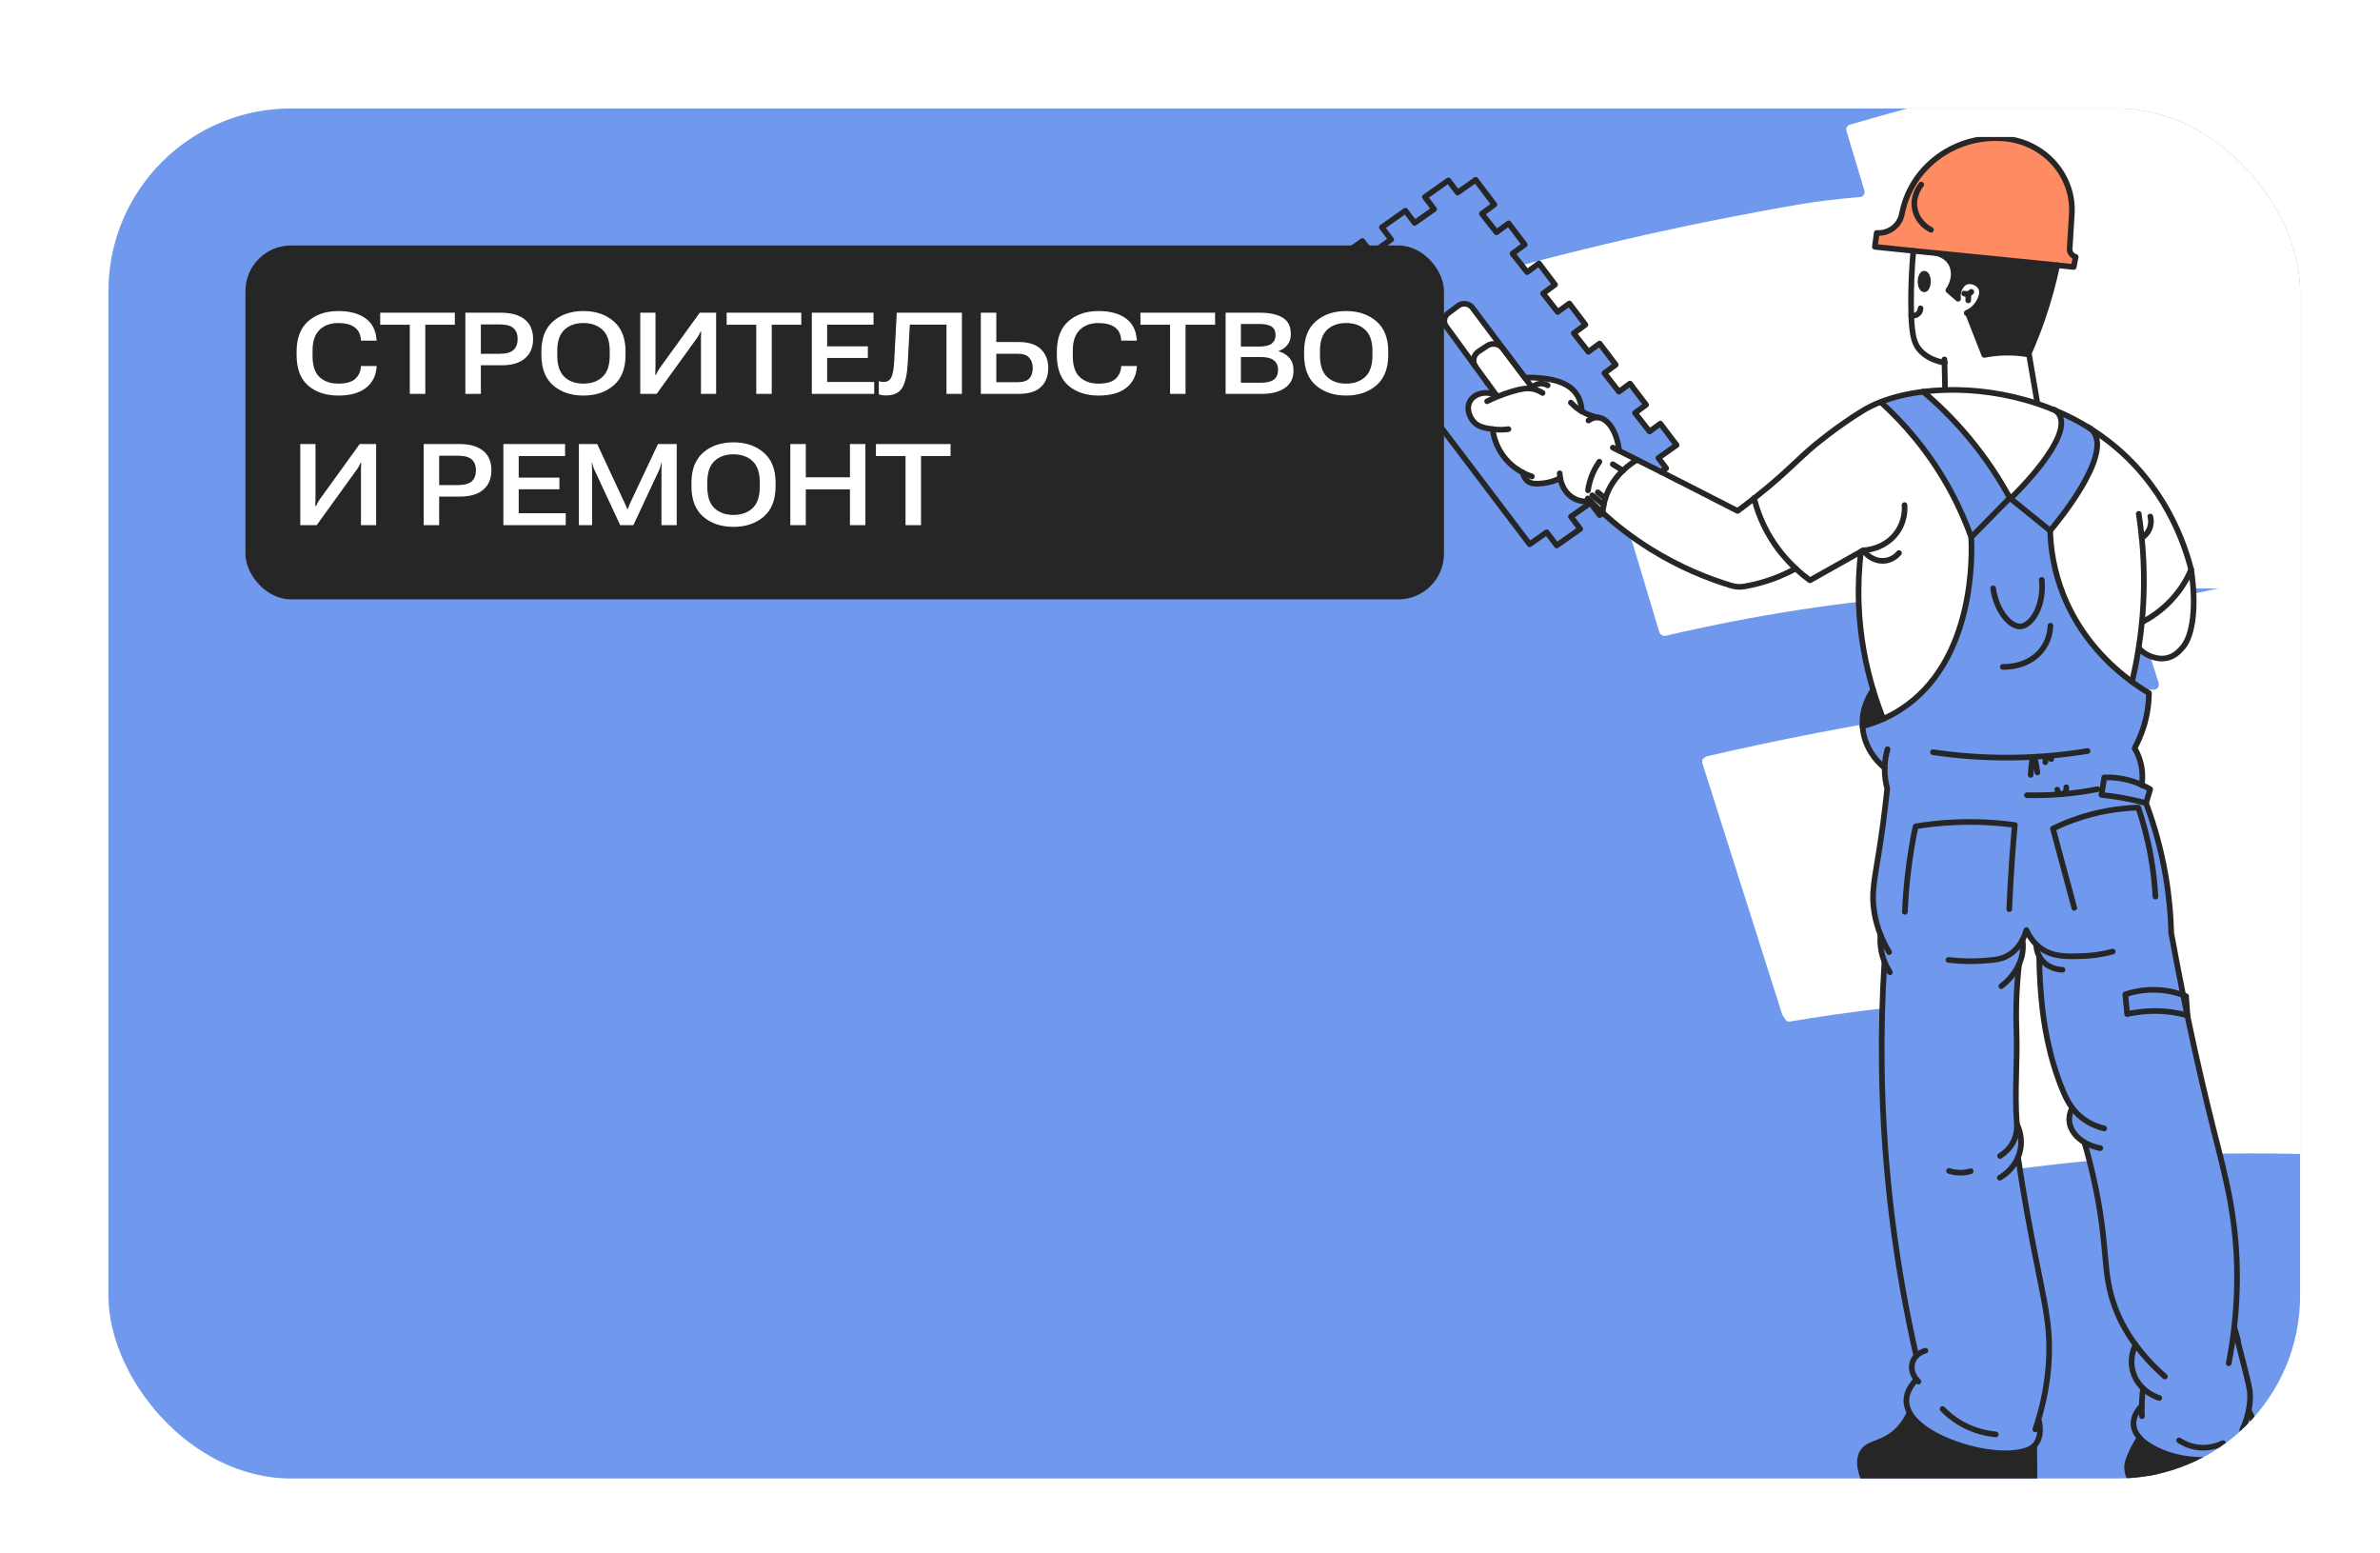 <svg width="417" height="272" viewBox="0 0 417 272" fill="none" xmlns="http://www.w3.org/2000/svg">
<g filter="url(#filter0_d_1567_20749)">
<g clip-path="url(#clip0_1567_20749)">
<rect x="19" y="9" width="384" height="240" rx="32" fill="#7099ED"/>
<g clip-path="url(#clip1_1567_20749)">
<path d="M264.881 78.74C261.103 66.194 257.326 53.644 253.548 41.097C253.401 40.606 253.653 40.107 254.119 39.97C264.122 37.03 278.012 33.268 294.854 29.712C294.854 29.712 305.521 27.459 315.558 25.755C318.429 25.266 321.895 24.853 325.913 24.516C326.473 24.47 326.827 23.918 326.657 23.357C325.616 19.896 324.573 16.435 323.531 12.972C323.384 12.481 323.636 11.982 324.102 11.845C331.213 9.757 340.688 7.173 352.034 4.631C352.559 4.514 352.839 3.952 352.638 3.422C350.655 -1.785 348.672 -6.993 346.689 -12.2C346.506 -12.681 346.72 -13.2 347.172 -13.373C355.158 -16.428 366.228 -20.392 379.693 -24.377C379.693 -24.377 388.273 -26.914 396.373 -28.96C414.629 -33.569 463.089 -36.782 527.968 -34.93C528.82 -34.906 529.251 -33.809 528.624 -33.261C515.52 -21.811 502.414 -10.363 489.31 1.086C488.703 1.616 489.081 2.674 489.905 2.751C495.417 3.262 501.066 3.823 506.843 4.432C507.694 4.523 508.044 5.643 507.375 6.138C496.967 13.845 486.56 21.552 476.151 29.259C475.482 29.754 475.831 30.875 476.681 30.964L476.731 30.969C477.583 31.06 477.933 32.18 477.263 32.675C470.76 37.491 464.256 42.307 457.754 47.122C457.074 47.624 457.444 48.763 458.309 48.831C472.217 49.907 487.011 51.258 502.566 52.906C503.417 52.997 503.767 54.117 503.098 54.612C484.477 68.4 465.857 82.188 447.235 95.976C447.069 96.1 446.863 96.156 446.651 96.139C425.76 94.374 395.362 92.498 362.797 93.138C342.073 93.545 327.458 94.834 312.743 97.229C304.153 98.627 297.002 100.162 291.85 101.369C291.37 101.481 290.866 101.174 290.717 100.677C288.316 92.704 285.917 84.731 283.517 76.758C283.374 76.281 282.898 75.973 282.429 76.058C275.819 77.233 270.244 78.443 266.015 79.435C265.535 79.546 265.032 79.239 264.882 78.742L264.881 78.74Z" fill="white"/>
</g>
<g clip-path="url(#clip2_1567_20749)">
<path d="M312.366 168.053C307.677 153.297 302.989 138.538 298.3 123.782C298.117 123.204 298.374 122.652 298.882 122.532C309.792 119.993 324.953 116.837 343.378 114.164C343.378 114.164 355.049 112.472 366.046 111.358C369.193 111.038 372.998 110.854 377.415 110.806C378.03 110.8 378.399 110.195 378.188 109.535C376.895 105.464 375.601 101.394 374.308 97.322C374.124 96.744 374.382 96.191 374.89 96.072C382.646 94.27 392.987 92.095 405.393 90.127C405.967 90.037 406.254 89.414 406.01 88.787C403.606 82.628 401.202 76.469 398.799 70.309C398.577 69.741 398.791 69.161 399.282 69C407.962 66.158 420.005 62.53 434.689 59.081C434.689 59.081 444.045 56.885 452.894 55.215C472.834 51.451 526.143 51.841 597.771 59.444C598.711 59.544 599.232 60.842 598.564 61.42C584.589 73.49 570.612 85.557 556.637 97.627C555.99 98.185 556.451 99.434 557.363 99.592C563.463 100.646 569.716 101.768 576.112 102.956C577.055 103.132 577.488 104.45 576.771 104.963C565.613 112.954 554.456 120.944 543.298 128.935C542.581 129.448 543.012 130.767 543.954 130.941L544.01 130.951C544.953 131.128 545.385 132.446 544.667 132.96C537.696 137.952 530.724 142.946 523.753 147.938C523.025 148.458 523.48 149.8 524.436 149.951C539.819 152.363 556.191 155.164 573.414 158.373C574.357 158.55 574.789 159.868 574.072 160.381C554.11 174.676 534.149 188.971 514.187 203.266C514.009 203.395 513.785 203.443 513.55 203.405C490.438 199.612 456.836 194.889 420.948 192.878C398.111 191.599 382.047 191.85 365.919 193.365C356.503 194.249 348.68 195.411 343.049 196.367C342.525 196.455 341.957 196.059 341.771 195.474C338.792 186.098 335.814 176.721 332.835 167.344C332.658 166.782 332.119 166.389 331.606 166.446C324.366 167.241 318.268 168.164 313.645 168.948C313.12 169.036 312.552 168.64 312.367 168.055L312.366 168.053Z" fill="white"/>
</g>
<g clip-path="url(#clip3_1567_20749)">
<path d="M361.328 129.112C361.285 129.116 361.241 129.116 361.197 129.124C361.237 129.124 361.285 129.124 361.328 129.112ZM374.171 225.581C372.225 222.941 371.112 220.531 370.429 218.588C368.403 212.844 369.36 208.978 367.299 198.62C366.568 194.945 365.762 191.987 365.209 190.1C363.744 189.232 362.774 187.967 362.588 186.58C362.524 186.116 362.496 185.212 363.076 184.078C362.361 183.123 361.916 182.163 361.571 181.367C358.826 175.012 358.039 168.427 357.833 166.544C357.59 164.367 357.328 161.259 357.285 157.485C356.804 156.573 356.768 155.725 356.764 155.448C355.859 154.571 355.338 153.604 355.044 152.926C354.921 153.35 354.711 153.969 354.361 154.639C354.452 155.245 354.484 155.935 354.389 156.692C354.285 157.521 354.055 158.274 353.753 158.948C353.217 163.808 353.209 167.753 353.308 170.492C353.503 175.856 352.955 181.24 353.36 186.596C353.368 186.679 353.372 186.782 353.38 186.905C353.654 187.468 354.504 189.39 353.9 191.769C353.813 192.114 353.702 192.435 353.574 192.74C353.896 194.893 354.452 198.477 355.251 202.905C357.749 216.792 359.33 220.907 358.989 228.051C358.874 230.533 358.48 234.192 357.157 238.656C357.332 239.127 357.527 240.13 357.368 241.379C357.368 241.379 357.233 242.128 356.772 242.846C356.617 243.084 356.419 243.294 356.184 243.472C354.567 244.709 351.334 244.614 350.432 244.571C344.974 244.301 336.871 241.514 334.614 237.518C334.221 236.82 334.007 236.083 334.015 235.318C334.023 234.501 334.293 233.225 335.778 231.659C334.932 230.656 334.718 229.324 335.234 228.261C335.373 227.972 335.56 227.73 335.754 227.528H335.751C332.457 213.042 329.971 196.09 329.709 177.133C329.617 170.623 329.796 164.391 330.173 158.468C329.875 157.723 329.617 156.839 329.502 155.84C329.415 155.071 329.423 154.373 329.482 153.771C329.025 152.613 328.62 151.281 328.382 149.79C327.838 146.46 328.41 144.224 329.248 138.916C329.649 136.367 330.181 132.684 330.658 128.149C330.412 127.249 330.177 126 330.209 124.514C329.665 124.081 326.59 121.532 326.328 117.227C327.671 116.866 328.878 116.422 329.959 115.935C331.087 115.431 332.084 114.88 332.958 114.321C346.23 105.822 345.507 86.646 345.376 84.109C347.628 81.817 349.88 79.522 352.132 77.231C352.176 77.266 352.22 77.302 352.264 77.338C354.575 79.209 356.887 81.08 359.203 82.955C359.291 85.916 359.791 89.932 361.563 94.325C364.586 101.837 369.793 106.69 373.543 109.441C374.715 110.301 375.74 110.955 376.515 111.419C376.499 113.001 376.292 115.106 375.541 117.457C375.089 118.868 374.536 120.073 373.996 121.065C374.322 121.616 374.66 122.305 374.918 123.13C375.478 124.906 375.398 126.476 375.255 127.483C374.791 127.273 374.282 127.071 373.726 126.892C371.704 126.242 369.913 126.151 368.689 126.186C368.526 127.205 368.363 128.228 368.201 129.247C369.567 129.386 371.049 129.596 372.618 129.901C373.821 130.135 374.95 130.401 376.002 130.682C377.313 134.195 378.596 138.468 379.442 143.412C380.07 147.095 380.348 150.472 380.419 153.449C381.123 157.287 381.822 160.906 382.509 164.308C381.424 163.915 379.903 163.503 378.06 163.408C375.561 163.281 373.563 163.793 372.372 164.193C372.483 165.343 372.59 166.492 372.697 167.642C374.715 167.198 377.48 166.865 380.662 167.329C381.595 167.467 382.457 167.654 383.24 167.876C384.988 176.245 386.632 183.123 387.971 188.423C389.925 196.154 392.027 203.646 391.951 214.223C391.931 217.288 391.729 220.079 391.455 222.533V222.541C391.478 222.695 391.971 224.55 392.607 227.004C394.136 232.931 394.204 233.514 394.231 234.14C394.259 234.925 394.223 235.912 393.989 237.074C394.287 237.577 395.165 239.203 394.636 241.014C394.513 241.439 394.331 241.811 394.116 242.14C393.477 243.116 392.527 243.71 391.872 244.107C386.144 247.591 377.436 244.828 374.862 241.851C374.564 241.502 373.945 240.773 373.829 239.706C373.647 238.006 374.87 236.662 375.263 236.261C375.267 235.952 375.275 235.639 375.291 235.318C375.331 234.568 375.398 233.859 375.482 233.201C374.858 232.606 374.27 231.829 373.889 230.822C372.9 228.233 373.96 225.993 374.163 225.581H374.171Z" fill="#7099ED"/>
<path d="M394.113 242.145C394.447 243.406 394.713 245.186 394.363 247.235C394.268 247.806 394.137 248.329 393.986 248.805C386.971 248.702 379.951 248.595 372.94 248.492C372.817 248.127 372.67 247.548 372.694 246.843C372.706 246.589 372.761 245.812 373.778 243.786C374.025 243.299 374.382 242.629 374.863 241.852C377.433 244.829 386.144 247.592 391.872 244.107C392.524 243.711 393.473 243.116 394.117 242.145H394.113Z" fill="#262626"/>
<path d="M383.915 89.777C384.872 96.148 384.233 101.27 382.453 103.367C381.972 103.934 381.047 105.024 379.529 105.302C378.334 105.52 377.281 105.139 376.876 104.989C375.795 104.584 375.1 103.942 374.759 103.577L374.707 103.569C374.937 102.111 375.14 100.576 375.291 98.975H375.339C376.653 98.297 378.592 97.1 380.451 95.109C382.318 93.107 383.355 91.113 383.919 89.777H383.915Z" fill="white"/>
<path d="M375.287 98.976C375.136 100.577 374.934 102.111 374.703 103.57C374.373 105.691 373.972 107.654 373.547 109.442C369.801 106.69 364.59 101.838 361.567 94.325C359.795 89.933 359.294 85.917 359.207 82.956C360.295 81.667 370.103 69.869 366.766 65.6C366.619 65.409 366.441 65.235 366.234 65.072C367.275 65.726 368.296 66.432 369.285 67.193C379.41 74.959 382.783 85.386 383.911 89.778C383.347 91.114 382.31 93.108 380.443 95.11C378.588 97.1 376.646 98.298 375.331 98.98H375.283L375.287 98.976Z" fill="white"/>
<path d="M382.512 164.308C382.755 165.525 383.001 166.715 383.243 167.876C382.457 167.654 381.595 167.468 380.665 167.329C377.483 166.865 374.719 167.198 372.701 167.642C372.593 166.493 372.486 165.343 372.375 164.193C373.567 163.793 375.569 163.282 378.063 163.408C379.907 163.504 381.428 163.916 382.512 164.308Z" fill="#7099ED"/>
<path d="M375.258 127.483C375.818 127.736 376.311 127.998 376.736 128.252C376.493 129.064 376.247 129.873 376.005 130.682C374.952 130.4 373.824 130.135 372.62 129.901C371.051 129.596 369.574 129.386 368.203 129.247C368.366 128.228 368.529 127.205 368.692 126.186C369.915 126.151 371.707 126.242 373.729 126.892C374.285 127.07 374.793 127.273 375.258 127.483Z" fill="#7099ED"/>
<path d="M366.769 65.599C370.105 69.869 360.298 81.667 359.209 82.955C356.897 81.08 354.585 79.209 352.27 77.338C353.235 76.406 363.321 66.531 360.754 62.566C360.603 62.332 360.401 62.11 360.139 61.908C362.22 62.784 364.262 63.831 366.228 65.064L366.236 65.072C366.447 65.234 366.622 65.409 366.769 65.599Z" fill="#7099ED"/>
<path d="M339.353 34.348C337.974 34.213 336.6 34.075 335.237 33.936C332.949 33.702 330.693 33.472 328.496 33.238C328.603 32.429 328.715 31.617 328.822 30.808C330.895 30.951 332.754 29.599 333.195 27.64C333.235 27.454 333.283 27.264 333.322 27.07C334.943 19.517 341.819 14.197 349.661 14.197C350.205 14.197 350.745 14.221 351.297 14.273C358.241 14.927 363.405 20.75 363.008 27.47C362.877 29.714 362.742 31.874 362.63 33.555C362.626 33.587 362.626 33.619 362.626 33.65C362.626 34.273 363.059 34.828 363.687 35.002C363.469 36.089 363.552 35.684 363.334 36.766C362.38 36.667 361.415 36.564 360.446 36.465C353.633 35.76 346.399 35.058 339.356 34.348H339.353Z" fill="#FF8B63"/>
<path d="M360.755 62.567C363.321 66.531 353.236 76.407 352.27 77.338C352.227 77.303 352.183 77.267 352.139 77.231C350.411 74.048 348.024 70.294 344.743 66.409C342.069 63.237 339.38 60.66 336.965 58.611C338.196 58.456 339.479 58.357 340.794 58.317C345.871 58.163 351.468 58.88 356.93 60.7C358.006 61.061 359.075 61.461 360.135 61.909C360.398 62.111 360.6 62.333 360.751 62.567H360.755Z" fill="white"/>
<path d="M360.441 36.465C359.841 39.315 359.015 42.451 357.871 45.785C357.112 47.985 356.294 50.023 355.463 51.898C355.44 51.961 355.412 52.025 355.38 52.088C354.248 51.89 352.83 51.739 351.205 51.783C349.85 51.819 348.659 51.981 347.67 52.175C346.7 49.702 345.731 47.232 344.762 44.758C345.111 44.592 345.576 44.31 346.005 43.862C346.744 43.089 347.769 41.416 346.99 40.243C346.494 39.489 345.318 39.041 344.448 39.382C343.892 39.596 343.606 40.072 343.447 40.35C342.951 41.178 343.034 42.015 343.082 42.336C342.51 41.836 341.945 41.341 341.373 40.845C342.549 39.153 342.613 37.107 341.58 35.747C340.869 34.816 339.844 34.474 339.352 34.348C346.398 35.057 353.632 35.759 360.441 36.465Z" fill="#262626"/>
<path d="M344.763 44.758C345.732 47.232 346.702 49.702 347.671 52.176C348.66 51.981 349.852 51.819 351.206 51.783C352.831 51.739 354.245 51.89 355.381 52.088C355.409 52.025 355.437 51.962 355.465 51.898H355.472C355.671 53.052 356.037 55.169 356.231 56.318C356.422 57.416 356.779 59.518 356.966 60.616L356.934 60.699C351.472 58.879 345.875 58.162 340.799 58.316V58.265C340.767 56.687 340.731 55.105 340.695 53.528C339.484 53.321 337.776 52.822 336.497 51.47C335.488 50.4 335.003 49.052 334.868 45.313C334.844 44.639 334.832 43.886 334.832 43.042C334.828 40.663 334.912 37.567 335.233 33.935C336.596 34.074 337.97 34.213 339.349 34.348C339.837 34.475 340.866 34.816 341.577 35.747C342.614 37.107 342.546 39.153 341.371 40.845C341.943 41.341 342.507 41.837 343.079 42.336C343.031 42.015 342.948 41.178 343.444 40.35C343.603 40.072 343.893 39.597 344.445 39.383C345.315 39.042 346.491 39.49 346.988 40.243C347.762 41.416 346.741 43.089 346.002 43.862C345.569 44.31 345.109 44.592 344.759 44.758H344.763ZM337.792 39.315C337.792 38.558 337.502 37.944 337.148 37.944C336.794 37.944 336.501 38.558 336.501 39.315C336.501 40.072 336.791 40.687 337.148 40.687C337.506 40.687 337.792 40.072 337.792 39.315Z" fill="white"/>
<path d="M356.447 246.703C356.451 247.409 356.451 248.11 356.447 248.804H326.424C325.518 246.354 325.911 245.046 326.384 244.32C327.353 242.826 329.181 243.004 331.338 241.498C333.093 240.273 334.027 238.659 334.531 237.565L334.623 237.518C336.879 241.514 344.979 244.301 350.441 244.57C351.338 244.614 354.572 244.709 356.193 243.472L356.415 243.5C356.435 244.554 356.447 245.625 356.451 246.703H356.447Z" fill="#262626"/>
<path d="M352.138 77.23C349.885 79.521 347.633 81.817 345.381 84.108C343.649 79.303 340.721 73.099 335.644 66.879C333.615 64.393 331.549 62.28 329.583 60.496L329.547 60.397C331.708 59.561 334.226 58.95 336.971 58.609C339.386 60.659 342.072 63.236 344.749 66.407C348.026 70.292 350.414 74.047 352.146 77.23H352.138Z" fill="#7099ED"/>
<path d="M326.054 86.635C323.07 88.312 320.095 89.984 317.12 91.657C316.397 91.13 315.543 90.448 314.629 89.596C313.004 88.086 311.213 86.032 309.723 83.348C308.476 81.104 307.761 78.999 307.336 77.295C308.043 76.74 308.818 76.113 309.64 75.427C313.433 72.264 314.907 70.587 317.684 68.212C317.684 68.212 321.636 64.838 326.379 61.941C327.321 61.366 328.381 60.85 329.541 60.398L329.577 60.498C331.543 62.282 333.613 64.394 335.639 66.88C340.716 73.1 343.643 79.305 345.375 84.109C345.506 86.647 346.229 105.822 332.958 114.322C332.084 114.881 331.087 115.432 329.958 115.935C329.355 114.413 328.751 112.72 328.191 110.861C326.912 106.627 325.879 101.549 325.668 95.788C325.549 92.442 325.72 89.374 326.046 86.635H326.054Z" fill="white"/>
<path d="M337.144 37.943C337.497 37.943 337.787 38.558 337.787 39.315C337.787 40.072 337.497 40.687 337.144 40.687C336.79 40.687 336.496 40.072 336.496 39.315C336.496 38.558 336.786 37.943 337.144 37.943Z" fill="#262626"/>
<path d="M328.198 110.861C328.758 112.721 329.362 114.413 329.966 115.936C328.885 116.423 327.677 116.867 326.335 117.228C326.132 113.969 327.658 111.615 328.194 110.861H328.198Z" fill="#262626"/>
<path d="M309.723 83.348C311.209 86.032 313.004 88.085 314.629 89.596C313 90.484 310.895 91.431 308.345 92.129C307.391 92.387 306.49 92.585 305.632 92.732C304.861 92.866 304.063 92.811 303.312 92.581C299.411 91.396 294.422 89.449 289.162 86.171C285.822 84.085 283.057 81.889 280.816 79.847C280.84 79.411 280.896 78.939 280.991 78.44C281.063 78.075 281.15 77.699 281.273 77.31C281.309 77.179 281.357 77.049 281.4 76.918C282.088 74.971 283.236 73.496 284.352 72.434H284.356C285.317 71.506 286.251 70.888 286.827 70.543C288.229 71.245 289.627 71.95 291.029 72.66C292.586 73.449 294.148 74.238 295.709 75.035C298.632 76.521 301.548 78.012 304.444 79.502C305.183 78.963 306.172 78.218 307.34 77.294C307.765 78.999 308.476 81.104 309.727 83.348H309.723Z" fill="white"/>
<path d="M286.826 70.543C285.749 69.996 284.669 69.457 283.592 68.918L283.668 68.783C283.267 65.473 281.63 63.233 279.946 63.13C279.231 62.983 278.214 62.686 277.141 62.056C277.121 61.27 276.951 60.224 276.327 59.193C274.599 56.331 270.031 56.212 268.462 56.148C267.925 56.129 267.477 56.141 267.179 56.153L265.987 54.583L257.987 43.914C257.407 43.133 256.275 42.975 255.488 43.562L253.74 44.87C252.997 45.421 252.842 46.44 253.379 47.177C255.095 49.528 256.811 51.883 258.527 54.234L258.551 54.269L260.604 57.08C261.141 57.818 261.681 58.559 262.217 59.296C260.465 58.385 258.447 58.888 257.629 60.16C256.807 61.441 257.446 63.102 258.277 63.966C259.115 64.835 260.255 65.001 261.526 65.179C261.629 66.063 262.011 68.323 263.846 70.448C264.815 71.57 265.888 72.303 266.793 72.787C266.865 73.14 267.055 73.826 267.667 74.29C268.354 74.813 269.177 74.761 270.146 74.682C270.869 74.623 272.033 74.432 273.364 73.766C273.658 75.439 274.647 76.835 276.081 77.465C277.105 77.917 278.087 77.861 278.643 77.778H278.647C279.302 78.44 280.025 79.138 280.812 79.848C280.808 79.856 280.808 79.867 280.808 79.875H280.8L280.279 80.24L278.655 78.099L275.242 80.506L276.867 82.65L272.752 85.556L270.996 83.241L268.013 85.346L233.199 39.391L236.21 37.27L234.594 35.133L238.713 32.227L240.326 34.364L243.738 31.954L242.121 29.821L246.24 26.915L247.853 29.048L251.265 26.642L249.653 24.509L253.768 21.603L255.385 23.736L258.543 21.504L261.824 25.837L259.631 27.447L262.189 30.693L264.323 29.131L267.139 32.85L264.994 34.424L267.552 37.671L269.634 36.144L272.45 39.867L270.356 41.405L272.915 44.652L274.949 43.161L277.765 46.884L275.719 48.382L278.277 51.629L280.256 50.178L283.076 53.897L281.078 55.364L283.636 58.61L285.567 57.191L288.387 60.914L286.441 62.341L288.999 65.588L290.882 64.208L293.734 67.97L290.544 70.222L291.906 72.022L291.009 72.656H291.005C289.602 71.951 288.204 71.245 286.802 70.543H286.826Z" fill="#7099ED"/>
<path d="M283.591 68.917C284.668 69.456 285.748 69.996 286.825 70.543C286.249 70.888 285.315 71.506 284.354 72.434H284.35C283.238 73.496 282.086 74.971 281.399 76.917C281.355 77.048 281.307 77.179 281.272 77.31C281.148 77.698 281.057 78.075 280.99 78.44C280.89 78.939 280.839 79.411 280.815 79.847C280.028 79.137 279.305 78.44 278.65 77.774H278.646C278.086 77.861 277.105 77.916 276.084 77.464C274.65 76.834 273.665 75.439 273.367 73.766C272.036 74.432 270.872 74.622 270.149 74.681C269.18 74.761 268.357 74.812 267.67 74.289C267.059 73.825 266.864 73.139 266.796 72.786C265.891 72.303 264.822 71.569 263.849 70.447C262.014 68.323 261.632 66.063 261.529 65.179C260.258 65 259.118 64.834 258.28 63.966C257.449 63.102 256.81 61.44 257.632 60.16C258.45 58.887 260.472 58.384 262.22 59.296C262.244 59.327 262.264 59.359 262.292 59.391L262.335 59.486C263.329 59.082 264.218 58.784 264.949 58.566C266.534 58.094 267.46 57.98 268.226 58.075V58.067C268.25 58.035 268.326 57.956 268.437 57.853L265.986 54.582L267.178 56.152C267.472 56.14 267.921 56.128 268.461 56.148C270.03 56.211 274.598 56.33 276.326 59.193C276.95 60.223 277.12 61.27 277.14 62.051C278.213 62.685 279.23 62.983 279.945 63.129C281.629 63.232 283.266 65.472 283.667 68.782L283.591 68.917Z" fill="white"/>
<path d="M262.219 59.295C261.683 58.558 261.143 57.817 260.607 57.079L258.553 54.269L258.529 54.233C257.921 53.357 258.156 52.167 259.057 51.573L260.555 50.582C261.441 49.995 262.652 50.197 263.292 51.034L265.981 54.582L268.432 57.852C268.321 57.956 268.245 58.035 268.222 58.066V58.074C267.455 57.979 266.529 58.094 264.944 58.566C264.214 58.784 263.328 59.081 262.331 59.486L262.287 59.391C262.263 59.359 262.243 59.327 262.215 59.295H262.219Z" fill="white"/>
<path d="M265.981 54.582L263.292 51.034C262.656 50.198 261.445 49.995 260.555 50.582L259.057 51.573C258.152 52.168 257.921 53.357 258.529 54.233C256.813 51.883 255.097 49.528 253.381 47.177C252.845 46.44 253 45.421 253.742 44.87L255.49 43.561C256.277 42.975 257.409 43.133 257.989 43.914L265.989 54.582H265.981Z" fill="white"/>
<path d="M340.684 52.961C340.688 53.151 340.692 53.338 340.696 53.528C340.731 55.106 340.767 56.687 340.799 58.265" stroke="#262626" stroke-width="0.99" stroke-linecap="round" stroke-linejoin="round"/>
<path d="M335.237 33.935C334.912 37.567 334.832 40.663 334.836 43.042C334.836 43.886 334.848 44.639 334.872 45.313C335.003 49.052 335.488 50.4 336.5 51.47C337.78 52.822 339.488 53.321 340.699 53.528C340.719 53.535 340.735 53.535 340.751 53.539" stroke="#262626" stroke-width="0.99" stroke-linecap="round" stroke-linejoin="round"/>
<path d="M355.473 51.902C355.671 53.052 356.037 55.169 356.231 56.319C356.422 57.417 356.78 59.518 356.966 60.616" stroke="#262626" stroke-width="0.99" stroke-linecap="round" stroke-linejoin="round"/>
<path d="M360.441 36.465C359.841 39.315 359.014 42.451 357.87 45.785C357.112 47.985 356.293 50.023 355.463 51.898C355.439 51.962 355.412 52.025 355.38 52.088C354.248 51.89 352.83 51.74 351.205 51.783C349.85 51.819 348.659 51.981 347.669 52.176C346.7 49.702 345.731 47.232 344.762 44.758" stroke="#262626" stroke-width="0.99" stroke-linecap="round" stroke-linejoin="round"/>
<path d="M334.871 45.314C334.955 45.326 335.527 45.401 336.015 45.001C336.468 44.624 336.5 44.109 336.5 44.022" stroke="#262626" stroke-width="0.99" stroke-linecap="round" stroke-linejoin="round"/>
<path d="M337.791 39.315C337.791 40.072 337.501 40.687 337.147 40.687C336.794 40.687 336.5 40.072 336.5 39.315C336.5 38.558 336.79 37.943 337.147 37.943C337.505 37.943 337.791 38.558 337.791 39.315Z" stroke="#262626" stroke-width="0.99" stroke-linecap="round" stroke-linejoin="round"/>
<path d="M339.301 34.336L339.348 34.348C339.837 34.475 340.866 34.816 341.577 35.747C342.614 37.107 342.546 39.153 341.37 40.845C341.942 41.341 342.506 41.837 343.078 42.336C343.031 42.015 342.947 41.178 343.444 40.35C343.603 40.072 343.893 39.597 344.445 39.383C345.315 39.042 346.491 39.49 346.987 40.243C347.762 41.416 346.741 43.089 346.002 43.862C345.569 44.31 345.108 44.592 344.759 44.758C344.695 44.794 344.636 44.822 344.584 44.846" stroke="#262626" stroke-width="0.99" stroke-linecap="round" stroke-linejoin="round"/>
<path d="M360.442 36.465C361.411 36.564 362.376 36.667 363.33 36.766C363.548 35.684 363.465 36.089 363.683 35.002C363.056 34.828 362.623 34.273 362.623 33.65C362.623 33.619 362.623 33.587 362.627 33.555C362.738 31.874 362.873 29.714 363.004 27.47C363.397 20.75 358.233 14.927 351.293 14.273C350.741 14.221 350.201 14.197 349.657 14.197C341.819 14.197 334.943 19.517 333.319 27.07C333.279 27.264 333.231 27.454 333.191 27.64C332.747 29.599 330.891 30.951 328.818 30.808C328.711 31.617 328.599 32.429 328.492 33.238C330.689 33.472 332.945 33.702 335.233 33.936C336.596 34.075 337.97 34.213 339.349 34.348C346.396 35.058 353.629 35.76 360.438 36.465H360.442Z" stroke="#262626" stroke-width="0.99" stroke-linecap="round" stroke-linejoin="round"/>
<path d="M336.62 22.34C336.445 22.55 334.932 24.429 335.563 26.887C336.135 29.115 338.03 30.11 338.324 30.257" stroke="#262626" stroke-width="0.99" stroke-linecap="round" stroke-linejoin="round"/>
<path d="M278.195 77.311C278.342 77.465 278.493 77.62 278.652 77.774C279.308 78.44 280.031 79.138 280.817 79.848C283.061 81.889 285.826 84.086 289.163 86.171C294.422 89.45 299.408 91.396 303.312 92.581C304.063 92.811 304.862 92.867 305.632 92.732C306.486 92.585 307.392 92.387 308.345 92.129C310.896 91.432 313.005 90.484 314.63 89.596" stroke="#262626" stroke-width="0.99" stroke-linecap="round" stroke-linejoin="round"/>
<path d="M307.324 77.242C307.324 77.242 307.332 77.278 307.336 77.294C307.761 78.998 308.472 81.103 309.724 83.347C311.209 86.031 313.005 88.085 314.629 89.595C315.543 90.448 316.397 91.129 317.12 91.657C320.099 89.984 323.075 88.311 326.054 86.634C326.189 86.558 326.328 86.479 326.463 86.404C326.94 86.38 329.899 86.19 331.988 83.74C333.879 81.524 333.736 79.014 333.693 78.483" stroke="#262626" stroke-width="0.99" stroke-linecap="round" stroke-linejoin="round"/>
<path d="M326.465 86.404C327.406 87.744 328.967 88.454 330.445 88.208C331.712 87.998 332.479 87.162 332.721 86.876" stroke="#262626" stroke-width="0.99" stroke-linecap="round" stroke-linejoin="round"/>
<path d="M284.352 72.434C283.24 73.496 282.088 74.971 281.4 76.917C281.357 77.048 281.309 77.179 281.273 77.31C281.15 77.698 281.059 78.075 280.991 78.44C280.892 78.939 280.84 79.411 280.816 79.847C280.813 79.855 280.812 79.867 280.812 79.875V79.883" stroke="#262626" stroke-width="0.99" stroke-linecap="round" stroke-linejoin="round"/>
<path d="M286.83 70.539C286.83 70.539 286.826 70.539 286.826 70.543C286.25 70.888 285.317 71.506 284.355 72.434" stroke="#262626" stroke-width="0.99" stroke-linecap="round" stroke-linejoin="round"/>
<path d="M278.234 75.898C278.35 75.065 278.596 73.983 279.128 72.798C279.47 72.032 279.859 71.394 280.225 70.879" stroke="#262626" stroke-width="0.99" stroke-linecap="round" stroke-linejoin="round"/>
<path d="M278.648 77.778C278.088 77.862 277.107 77.917 276.086 77.465C274.652 76.835 273.667 75.439 273.369 73.766C273.321 73.493 273.289 73.207 273.277 72.918" stroke="#262626" stroke-width="0.99" stroke-linecap="round" stroke-linejoin="round"/>
<path d="M283.667 68.784C283.266 65.473 281.629 63.233 279.945 63.13C279.603 63.111 279.035 63.166 278.316 63.666" stroke="#262626" stroke-width="0.99" stroke-linecap="round" stroke-linejoin="round"/>
<path d="M277.137 62.052C276.978 61.956 276.812 61.853 276.649 61.742C276.057 61.338 275.588 60.91 275.227 60.529" stroke="#262626" stroke-width="0.99" stroke-linecap="round" stroke-linejoin="round"/>
<path d="M279.945 63.129C279.23 62.982 278.213 62.685 277.141 62.055" stroke="#262626" stroke-width="0.99" stroke-linecap="round" stroke-linejoin="round"/>
<path d="M277.138 62.054C277.119 61.269 276.948 60.223 276.324 59.192C274.596 56.33 270.028 56.211 268.459 56.147C267.923 56.127 267.474 56.139 267.176 56.151" stroke="#262626" stroke-width="0.99" stroke-linecap="round" stroke-linejoin="round"/>
<path d="M270.275 58.841C269.945 58.627 269.437 58.345 268.769 58.175C268.595 58.131 268.416 58.096 268.225 58.076C267.459 57.981 266.533 58.096 264.948 58.567C264.217 58.785 263.331 59.083 262.334 59.487C261.774 59.721 261.178 59.986 260.559 60.292" stroke="#262626" stroke-width="0.99" stroke-linecap="round" stroke-linejoin="round"/>
<path d="M262.252 59.311C262.252 59.311 262.232 59.299 262.22 59.295C260.468 58.383 258.45 58.887 257.632 60.159C256.81 61.44 257.449 63.101 258.28 63.965C259.118 64.833 260.258 65 261.529 65.178C262.681 65.345 263.646 65.269 264.294 65.178" stroke="#262626" stroke-width="0.99" stroke-linecap="round" stroke-linejoin="round"/>
<path d="M261.531 65.18C261.635 66.064 262.016 68.323 263.851 70.448C264.82 71.57 265.893 72.304 266.799 72.787C267.462 73.132 268.034 73.346 268.403 73.465" stroke="#262626" stroke-width="0.99" stroke-linecap="round" stroke-linejoin="round"/>
<path d="M266.797 72.779V72.787C266.868 73.14 267.059 73.826 267.671 74.29C268.358 74.813 269.18 74.761 270.15 74.682C270.872 74.623 272.036 74.432 273.367 73.766" stroke="#262626" stroke-width="0.99" stroke-linecap="round" stroke-linejoin="round"/>
<path d="M326.052 86.635C325.726 89.374 325.556 92.443 325.675 95.788C325.885 101.549 326.918 106.627 328.197 110.861C328.757 112.72 329.361 114.413 329.965 115.935C329.965 115.939 329.969 115.939 329.969 115.943" stroke="#262626" stroke-width="0.99" stroke-linecap="round" stroke-linejoin="round"/>
<path d="M326.332 117.227C327.675 116.866 328.882 116.422 329.963 115.935C331.091 115.431 332.088 114.88 332.962 114.321C346.233 105.822 345.51 86.646 345.379 84.109C347.632 81.817 349.884 79.522 352.136 77.231C352.18 77.266 352.224 77.302 352.267 77.338C354.579 79.209 356.891 81.08 359.207 82.955C359.295 85.916 359.795 89.932 361.567 94.325C364.59 101.837 369.797 106.69 373.547 109.441C374.719 110.301 375.744 110.955 376.519 111.419C376.503 113.001 376.296 115.106 375.545 117.457C375.093 118.868 374.54 120.073 374 121.065C374.326 121.616 374.663 122.305 374.922 123.13C375.482 124.906 375.402 126.476 375.259 127.483C375.255 127.515 375.251 127.542 375.247 127.574" stroke="#262626" stroke-width="0.99" stroke-linecap="round" stroke-linejoin="round"/>
<path d="M328.194 110.861C327.658 111.615 326.132 113.969 326.335 117.228C326.597 121.533 329.676 124.083 330.216 124.515" stroke="#262626" stroke-width="0.99" stroke-linecap="round" stroke-linejoin="round"/>
<path d="M349.215 93.069C349.819 97.16 352.254 99.84 354.009 99.737C355.869 99.626 358.188 96.32 357.747 91.582" stroke="#262626" stroke-width="0.99" stroke-linecap="round" stroke-linejoin="round"/>
<path d="M359.26 99.606C359.236 100.355 359.057 102.254 357.635 103.994C355.22 106.944 351.351 106.836 350.914 106.821" stroke="#262626" stroke-width="0.99" stroke-linecap="round" stroke-linejoin="round"/>
<path d="M329.488 153.771C329.969 154.985 330.513 155.999 330.986 156.796" stroke="#262626" stroke-width="0.99" stroke-linecap="round" stroke-linejoin="round"/>
<path d="M330.717 121.248C330.491 122.017 330.288 122.992 330.228 124.122C330.22 124.257 330.216 124.388 330.216 124.515C330.185 126.001 330.419 127.25 330.665 128.15C330.189 132.685 329.66 136.368 329.255 138.917C328.417 144.226 327.845 146.461 328.389 149.792C328.628 151.282 329.033 152.614 329.49 153.768" stroke="#262626" stroke-width="0.99" stroke-linecap="round" stroke-linejoin="round"/>
<path d="M356.305 122.591C357.194 122.544 358.068 122.484 358.918 122.413C361.389 122.203 363.681 121.901 365.767 121.561" stroke="#262626" stroke-width="0.99" stroke-linecap="round" stroke-linejoin="round"/>
<path d="M338.676 121.77C342.684 122.364 347.471 122.792 352.869 122.709C354.041 122.693 355.181 122.654 356.289 122.594" stroke="#262626" stroke-width="0.99" stroke-linecap="round" stroke-linejoin="round"/>
<path d="M361.195 129.124C361.239 129.116 361.283 129.116 361.326 129.112C363.583 128.922 365.648 128.617 367.499 128.252" stroke="#262626" stroke-width="0.99" stroke-linecap="round" stroke-linejoin="round"/>
<path d="M355.145 129.3C356.718 129.336 358.422 129.312 360.237 129.193C360.559 129.173 360.873 129.149 361.186 129.125" stroke="#262626" stroke-width="0.99" stroke-linecap="round" stroke-linejoin="round"/>
<path d="M341.391 158.155C343.798 158.448 345.832 158.42 347.349 158.313C349.47 158.159 350.567 158.072 351.739 157.421C353.038 156.708 353.852 155.622 354.364 154.638C354.714 153.968 354.924 153.35 355.048 152.926C355.341 153.604 355.866 154.571 356.768 155.447C357.026 155.697 357.32 155.943 357.645 156.169C359.794 157.663 362.253 157.576 364.927 157.485C366.21 157.441 368.025 157.271 370.162 156.692" stroke="#262626" stroke-width="0.99" stroke-linecap="round" stroke-linejoin="round"/>
<path d="M361.374 159.879C361.08 159.875 359.24 159.828 357.906 158.365C357.644 158.076 357.437 157.778 357.282 157.485C356.801 156.573 356.766 155.725 356.762 155.447" stroke="#262626" stroke-width="0.99" stroke-linecap="round" stroke-linejoin="round"/>
<path d="M353.751 158.953C352.845 160.951 351.312 162.248 350.648 162.755" stroke="#262626" stroke-width="0.99" stroke-linecap="round" stroke-linejoin="round"/>
<path d="M354.358 154.639C354.449 155.245 354.481 155.935 354.386 156.692C354.282 157.521 354.052 158.274 353.75 158.948" stroke="#262626" stroke-width="0.99" stroke-linecap="round" stroke-linejoin="round"/>
<path d="M331.135 160.313C330.837 159.845 330.484 159.226 330.178 158.469C329.88 157.724 329.622 156.84 329.507 155.841C329.419 155.072 329.427 154.374 329.487 153.771" stroke="#262626" stroke-width="0.99" stroke-linecap="round" stroke-linejoin="round"/>
<path d="M330.176 158.469C329.798 164.392 329.62 170.624 329.711 177.133C329.973 196.091 332.46 213.042 335.753 227.528" stroke="#262626" stroke-width="0.99" stroke-linecap="round" stroke-linejoin="round"/>
<path d="M337.349 226.611C337.187 226.655 336.388 226.881 335.76 227.527C335.562 227.729 335.379 227.971 335.24 228.26C334.724 229.323 334.934 230.655 335.784 231.658C335.892 231.785 336.007 231.908 336.134 232.023" stroke="#262626" stroke-width="0.99" stroke-linecap="round" stroke-linejoin="round"/>
<path d="M353.751 158.949C353.214 163.81 353.206 167.754 353.306 170.493C353.5 175.857 352.952 181.241 353.357 186.597C353.365 186.68 353.369 186.783 353.377 186.906C353.409 187.54 353.393 188.682 352.813 189.887C352.189 191.187 351.173 192.016 350.43 192.504" stroke="#262626" stroke-width="0.99" stroke-linecap="round" stroke-linejoin="round"/>
<path d="M353.382 186.904C353.656 187.467 354.506 189.39 353.902 191.769C353.815 192.113 353.704 192.435 353.577 192.74C352.635 194.976 350.78 196.09 350.379 196.316" stroke="#262626" stroke-width="0.99" stroke-linecap="round" stroke-linejoin="round"/>
<path d="M345.286 195.167C344.809 195.309 344.074 195.472 343.172 195.428C342.477 195.397 341.901 195.254 341.492 195.115" stroke="#262626" stroke-width="0.99" stroke-linecap="round" stroke-linejoin="round"/>
<path d="M353.578 192.732V192.74C353.9 194.893 354.456 198.477 355.254 202.905C357.753 216.792 359.334 220.907 358.992 228.051C358.877 230.533 358.484 234.192 357.161 238.656C356.994 239.223 356.812 239.797 356.609 240.388" stroke="#262626" stroke-width="0.99" stroke-linecap="round" stroke-linejoin="round"/>
<path d="M357.159 238.655C357.333 239.127 357.528 240.13 357.369 241.379C357.369 241.379 357.234 242.128 356.773 242.846C356.618 243.084 356.42 243.294 356.185 243.472C354.569 244.709 351.335 244.614 350.434 244.57C344.976 244.301 336.872 241.514 334.616 237.518C334.222 236.82 334.008 236.082 334.016 235.317C334.024 234.501 334.294 233.224 335.78 231.658" stroke="#262626" stroke-width="0.99" stroke-linecap="round" stroke-linejoin="round"/>
<path d="M340.355 236.832C341.098 237.605 342.183 238.557 343.656 239.393C346.04 240.745 348.304 241.145 349.671 241.276" stroke="#262626" stroke-width="0.99" stroke-linecap="round" stroke-linejoin="round"/>
<path d="M356.411 243.501C356.431 244.556 356.443 245.626 356.447 246.704C356.451 247.41 356.451 248.112 356.447 248.805H326.424C325.518 246.355 325.911 245.047 326.384 244.322C327.353 242.827 329.181 243.006 331.338 241.499C333.093 240.274 334.027 238.661 334.531 237.566" stroke="#262626" stroke-width="0.99" stroke-linecap="round" stroke-linejoin="round"/>
<path d="M376.005 130.682C374.952 130.4 373.824 130.135 372.62 129.901C371.051 129.596 369.574 129.386 368.203 129.247C368.366 128.228 368.529 127.205 368.692 126.186C369.915 126.151 371.707 126.242 373.729 126.892C374.285 127.07 374.793 127.273 375.258 127.483C375.818 127.736 376.311 127.998 376.736 128.252C376.493 129.064 376.247 129.873 376.005 130.682Z" stroke="#262626" stroke-width="0.99" stroke-linecap="round" stroke-linejoin="round"/>
<path d="M391.457 222.541C391.183 224.991 390.826 227.108 390.492 228.809" stroke="#262626" stroke-width="0.99" stroke-linecap="round" stroke-linejoin="round"/>
<path d="M376.004 130.682C377.315 134.194 378.598 138.468 379.444 143.411C380.072 147.094 380.35 150.472 380.421 153.449C381.124 157.287 381.823 160.906 382.511 164.307C382.753 165.525 382.999 166.714 383.242 167.875" stroke="#262626" stroke-width="0.99" stroke-linecap="round" stroke-linejoin="round"/>
<path d="M383.243 167.876C382.457 167.654 381.595 167.468 380.665 167.329C377.483 166.865 374.719 167.198 372.701 167.642C372.593 166.493 372.486 165.343 372.375 164.193C373.567 163.793 375.569 163.282 378.063 163.408C379.907 163.504 381.428 163.916 382.512 164.308C382.699 164.376 382.866 164.443 383.021 164.507C383.1 165.632 383.18 166.754 383.263 167.88C383.255 167.88 383.251 167.88 383.243 167.88V167.876Z" stroke="#262626" stroke-width="0.99" stroke-linecap="round" stroke-linejoin="round"/>
<path d="M383.242 167.877C384.99 176.246 386.635 183.124 387.973 188.424C389.928 196.155 392.029 203.647 391.954 214.224C391.934 217.289 391.731 220.08 391.457 222.534V222.542C391.481 222.696 391.973 224.552 392.609 227.006C394.138 232.932 394.206 233.515 394.234 234.141C394.261 234.926 394.226 235.914 393.991 237.075C393.789 238.09 393.435 239.236 392.855 240.492" stroke="#262626" stroke-width="0.99" stroke-linecap="round" stroke-linejoin="round"/>
<path d="M392.12 224.809C391.815 223.73 391.501 222.62 391.457 222.537" stroke="#262626" stroke-width="0.99" stroke-linecap="round" stroke-linejoin="round"/>
<path d="M394.114 242.145C393.474 243.116 392.525 243.711 391.869 244.107C386.141 247.592 377.434 244.829 374.86 241.851C374.562 241.503 373.942 240.773 373.827 239.707C373.644 238.006 374.868 236.662 375.261 236.262" stroke="#262626" stroke-width="0.99" stroke-linecap="round" stroke-linejoin="round"/>
<path d="M393.988 237.074C394.286 237.578 395.164 239.203 394.636 241.015C394.513 241.439 394.33 241.812 394.115 242.141" stroke="#262626" stroke-width="0.99" stroke-linecap="round" stroke-linejoin="round"/>
<path d="M357.285 157.473V157.485C357.325 161.259 357.591 164.367 357.833 166.543C358.04 168.426 358.826 175.011 361.571 181.366C361.917 182.163 362.362 183.122 363.077 184.078C363.55 184.708 364.145 185.342 364.904 185.913C366.294 186.968 367.724 187.447 368.678 187.677" stroke="#262626" stroke-width="0.99" stroke-linecap="round" stroke-linejoin="round"/>
<path d="M363.072 184.078C362.492 185.212 362.52 186.116 362.583 186.58C362.77 187.967 363.739 189.232 365.205 190.1C366.003 190.576 366.941 190.933 367.986 191.131" stroke="#262626" stroke-width="0.99" stroke-linecap="round" stroke-linejoin="round"/>
<path d="M365.203 190.1C365.759 191.987 366.562 194.944 367.293 198.619C369.354 208.978 368.397 212.843 370.423 218.588C371.106 220.53 372.218 222.94 374.165 225.581C375.464 227.349 377.136 229.224 379.305 231.135" stroke="#262626" stroke-width="0.99" stroke-linecap="round" stroke-linejoin="round"/>
<path d="M374.165 225.582C373.958 225.994 372.898 228.234 373.891 230.823C374.272 231.83 374.86 232.607 375.484 233.202C376.715 234.371 378.09 234.823 378.332 234.898" stroke="#262626" stroke-width="0.99" stroke-linecap="round" stroke-linejoin="round"/>
<path d="M375.485 233.201C375.401 233.859 375.338 234.569 375.294 235.318C375.278 235.639 375.27 235.952 375.266 236.262C375.254 236.904 375.266 237.514 375.294 238.089" stroke="#262626" stroke-width="0.99" stroke-linecap="round" stroke-linejoin="round"/>
<path d="M381.801 242.322C382.381 242.707 383.457 243.313 384.943 243.527C387.14 243.841 388.856 243.107 389.491 242.794" stroke="#262626" stroke-width="0.99" stroke-linecap="round" stroke-linejoin="round"/>
<path d="M394.113 242.141C394.447 243.406 394.713 245.186 394.363 247.235C394.268 247.806 394.137 248.329 393.986 248.805C386.971 248.702 379.951 248.595 372.94 248.492C372.817 248.127 372.67 247.548 372.694 246.843C372.706 246.589 372.761 245.812 373.778 243.786C374.025 243.299 374.382 242.629 374.863 241.852" stroke="#262626" stroke-width="0.99" stroke-linecap="round" stroke-linejoin="round"/>
<path d="M344.152 41.42C344.232 41.452 344.526 41.575 344.883 41.472C345.173 41.389 345.34 41.202 345.396 41.131" stroke="#262626" stroke-width="0.99" stroke-linecap="round" stroke-linejoin="round"/>
<path d="M344.855 42.622C344.867 42.238 344.875 41.857 344.883 41.473" stroke="#262626" stroke-width="0.99" stroke-linecap="round" stroke-linejoin="round"/>
<path d="M375.267 84.225C375.517 86.797 375.66 89.6 375.628 92.601C375.605 94.829 375.481 96.958 375.287 98.976C375.136 100.578 374.933 102.112 374.703 103.571C374.373 105.692 373.972 107.654 373.547 109.442" stroke="#262626" stroke-width="0.99" stroke-linecap="round" stroke-linejoin="round"/>
<path d="M374.73 80.014C374.937 81.338 375.116 82.741 375.259 84.224" stroke="#262626" stroke-width="0.99" stroke-linecap="round" stroke-linejoin="round"/>
<path d="M355.797 125.743C355.928 123.678 356.091 122.627 356.293 122.596C356.293 122.596 356.296 122.594 356.301 122.592H356.305C356.5 122.604 356.718 123.512 356.977 125.319" stroke="#262626" stroke-width="0.99" stroke-linecap="round" stroke-linejoin="round"/>
<path d="M358.355 123.514C358.427 122.844 358.685 122.412 358.92 122.412H358.924C359.174 122.412 359.368 122.92 359.392 122.987" stroke="#262626" stroke-width="0.99" stroke-linecap="round" stroke-linejoin="round"/>
<path d="M360.449 128.321C360.552 128.776 360.878 129.105 361.188 129.125H361.192C361.232 129.125 361.279 129.125 361.323 129.113C361.701 129.034 362.102 128.562 362.03 127.908" stroke="#262626" stroke-width="0.99" stroke-linecap="round" stroke-linejoin="round"/>
<path d="M336.961 58.605C336.961 58.605 336.965 58.609 336.969 58.609C339.384 60.659 342.069 63.236 344.747 66.407C348.024 70.292 350.411 74.047 352.143 77.23" stroke="#262626" stroke-width="0.99" stroke-linecap="round" stroke-linejoin="round"/>
<path d="M329.586 60.498C331.552 62.282 333.622 64.395 335.648 66.881C340.724 73.101 343.652 79.305 345.384 84.11" stroke="#262626" stroke-width="0.99" stroke-linecap="round" stroke-linejoin="round"/>
<path d="M352.27 77.338C353.235 76.407 363.321 66.531 360.754 62.567C360.603 62.333 360.401 62.111 360.139 61.909C360.051 61.846 359.956 61.778 359.857 61.719" stroke="#262626" stroke-width="0.99" stroke-linecap="round" stroke-linejoin="round"/>
<path d="M366.225 65.064C366.102 64.969 365.971 64.878 365.824 64.795" stroke="#262626" stroke-width="0.99" stroke-linecap="round" stroke-linejoin="round"/>
<path d="M359.211 82.956C360.299 81.667 370.107 69.869 366.77 65.6C366.623 65.409 366.445 65.235 366.238 65.072" stroke="#262626" stroke-width="0.99" stroke-linecap="round" stroke-linejoin="round"/>
<path d="M375.332 98.98C376.647 98.298 378.586 97.101 380.445 95.111C382.312 93.109 383.348 91.115 383.912 89.778C382.788 85.386 379.416 74.96 369.286 67.194C368.297 66.432 367.272 65.727 366.236 65.073L366.228 65.065C364.265 63.832 362.223 62.785 360.138 61.909C359.077 61.461 358.009 61.061 356.932 60.7C351.47 58.88 345.873 58.163 340.797 58.317C339.482 58.357 338.199 58.456 336.967 58.611C334.222 58.952 331.704 59.562 329.543 60.399C328.379 60.85 327.323 61.366 326.381 61.941C321.638 64.839 317.686 68.212 317.686 68.212C314.909 70.587 313.435 72.264 309.642 75.427C308.819 76.113 308.045 76.74 307.338 77.295C306.17 78.218 305.181 78.964 304.442 79.503C301.546 78.012 298.634 76.522 295.707 75.035C294.146 74.238 292.584 73.449 291.027 72.66C289.625 71.951 288.227 71.245 286.824 70.543C285.748 69.996 284.668 69.457 283.591 68.918C283.253 68.748 282.916 68.577 282.582 68.411" stroke="#262626" stroke-width="0.99" stroke-linecap="round" stroke-linejoin="round"/>
<path d="M383.914 89.777C384.871 96.148 384.232 101.27 382.452 103.367C381.972 103.934 381.046 105.024 379.529 105.302C378.333 105.52 377.28 105.139 376.875 104.989C375.795 104.584 375.099 103.942 374.758 103.577" stroke="#262626" stroke-width="0.99" stroke-linecap="round" stroke-linejoin="round"/>
<path d="M376.759 80.486C376.839 80.78 377.014 81.608 376.64 82.564C376.255 83.543 375.528 84.054 375.266 84.225H375.262" stroke="#262626" stroke-width="0.99" stroke-linecap="round" stroke-linejoin="round"/>
<path d="M333.758 149.74C333.853 147.528 334.028 145.169 334.33 142.679C334.671 139.841 335.12 137.193 335.629 134.763C337.635 134.43 339.863 134.172 342.29 134.057C346.362 133.859 349.985 134.112 353.016 134.525C352.841 136.507 352.674 138.521 352.531 140.563C352.321 143.528 352.162 146.43 352.042 149.268" stroke="#262626" stroke-width="0.99" stroke-linecap="round" stroke-linejoin="round"/>
<path d="M363.437 149.033C362.19 144.407 360.943 139.78 359.699 135.154C360.764 134.63 361.928 134.123 363.191 133.663C367.501 132.093 371.489 131.574 374.647 131.467C375.477 133.921 376.272 136.783 376.84 140.014C377.297 142.567 377.539 144.938 377.654 147.071" stroke="#262626" stroke-width="0.99" stroke-linecap="round" stroke-linejoin="round"/>
<path d="M268.227 58.067C268.25 58.035 268.326 57.956 268.437 57.853C268.735 57.583 269.323 57.167 270.109 57.195C270.594 57.211 270.96 57.389 271.166 57.508" stroke="#262626" stroke-width="0.99" stroke-linecap="round" stroke-linejoin="round"/>
<path d="M260.609 57.08C261.146 57.818 261.686 58.559 262.222 59.296C262.246 59.328 262.266 59.36 262.294 59.391" stroke="#262626" stroke-width="0.99" stroke-linecap="round" stroke-linejoin="round"/>
<path d="M268.436 57.853L265.985 54.582L257.985 43.914C257.405 43.133 256.273 42.975 255.486 43.561L253.738 44.87C252.996 45.421 252.841 46.44 253.377 47.177C255.093 49.528 256.809 51.883 258.525 54.233" stroke="#262626" stroke-width="0.99" stroke-linecap="round" stroke-linejoin="round"/>
<path d="M260.607 57.079L258.553 54.269L258.529 54.233C257.921 53.357 258.156 52.167 259.057 51.573L260.555 50.582C261.441 49.995 262.652 50.197 263.292 51.034L265.981 54.582L267.173 56.152L267.284 56.298" stroke="#262626" stroke-width="0.99" stroke-linecap="round" stroke-linejoin="round"/>
<path d="M278.98 76.76L280.99 78.441" stroke="#262626" stroke-width="0.99" stroke-linecap="round" stroke-linejoin="round"/>
<path d="M279.945 76.236L281.276 77.311" stroke="#262626" stroke-width="0.99" stroke-linecap="round" stroke-linejoin="round"/>
<path d="M282.578 71.324L284.35 72.434H284.354" stroke="#262626" stroke-width="0.99" stroke-linecap="round" stroke-linejoin="round"/>
<path d="M291.033 72.656L291.93 72.022L290.568 70.222L293.754 67.97L290.905 64.208L289.023 65.588L286.464 62.341L288.411 60.914L285.586 57.191L283.656 58.61L281.098 55.364L283.096 53.897L280.271 50.178L278.293 51.629L275.735 48.382L277.781 46.884L274.96 43.161L272.927 44.652L270.368 41.405L272.462 39.867L269.645 36.144L267.564 37.671L265.002 34.424L267.147 32.85L264.33 29.131L262.197 30.693L259.639 27.447L261.832 25.837L258.551 21.504L255.389 23.736L253.772 21.603L249.657 24.509L251.269 26.642L247.857 29.048L246.24 26.915L242.121 29.821L243.738 31.954L240.326 34.364L238.709 32.227L234.59 35.133L236.21 37.27L233.199 39.391L268.013 85.346L270.996 83.241L272.752 85.556L276.867 82.65L275.242 80.506L278.659 78.099L280.279 80.24L280.804 79.875" stroke="#262626" stroke-width="0.99" stroke-linecap="round" stroke-linejoin="round"/>
</g>
<rect x="43" y="33" width="210" height="62" rx="8" fill="#262626"/>
<path d="M51.967 52.164V51.617C51.967 49.228 52.647 47.444 54.008 46.266C55.368 45.081 57.123 44.488 59.272 44.488C61.257 44.488 62.839 44.908 64.018 45.748C65.196 46.581 65.847 47.822 65.971 49.469L65.99 49.674H63.246L63.236 49.459C63.145 48.476 62.758 47.753 62.074 47.291C61.397 46.822 60.453 46.588 59.242 46.588C57.901 46.588 56.817 46.985 55.99 47.779C55.17 48.574 54.76 49.791 54.76 51.432V52.35C54.76 54.062 55.17 55.299 55.99 56.06C56.817 56.822 57.901 57.203 59.242 57.203C60.596 57.203 61.579 56.94 62.191 56.412C62.803 55.878 63.152 55.182 63.236 54.322L63.246 54.117H65.99L65.981 54.332C65.87 55.855 65.245 57.063 64.106 57.955C62.973 58.847 61.365 59.293 59.281 59.293C57.12 59.293 55.359 58.714 53.998 57.555C52.644 56.389 51.967 54.592 51.967 52.164ZM66.615 46.891V44.781H79.691V46.891H74.516V59H71.801V46.891H66.615ZM81.537 59V44.781H87.738C89.568 44.781 90.967 45.172 91.938 45.953C92.914 46.734 93.402 47.877 93.402 49.381C93.402 50.852 92.917 51.995 91.947 52.809C90.977 53.622 89.571 54.016 87.728 53.99H84.252V59H81.537ZM84.252 51.978H87.494C88.666 51.978 89.493 51.754 89.975 51.305C90.456 50.849 90.697 50.211 90.697 49.391C90.697 48.564 90.456 47.932 89.975 47.496C89.493 47.053 88.666 46.832 87.494 46.832H84.252V51.978ZM94.857 52.145V51.607C94.857 49.238 95.547 47.46 96.928 46.275C98.308 45.084 100.072 44.488 102.221 44.488C104.363 44.488 106.127 45.084 107.514 46.275C108.907 47.46 109.604 49.238 109.604 51.607V52.145C109.604 54.534 108.907 56.324 107.514 57.516C106.127 58.7 104.363 59.293 102.221 59.293C100.072 59.293 98.308 58.7 96.928 57.516C95.547 56.324 94.857 54.534 94.857 52.145ZM97.641 52.31C97.641 53.99 98.057 55.227 98.891 56.022C99.731 56.809 100.84 57.203 102.221 57.203C103.601 57.203 104.714 56.809 105.561 56.022C106.407 55.227 106.83 53.99 106.83 52.31V51.461C106.83 49.781 106.407 48.551 105.561 47.77C104.721 46.982 103.607 46.588 102.221 46.588C100.84 46.588 99.731 46.982 98.891 47.77C98.057 48.551 97.641 49.778 97.641 51.451V52.31ZM125.473 59H122.816V49.478C122.816 49.27 122.82 49.042 122.826 48.795C122.833 48.541 122.842 48.313 122.855 48.111H122.738C122.641 48.307 122.543 48.499 122.445 48.688C122.354 48.876 122.224 49.081 122.055 49.303L115.053 59H112.182V44.781H114.848V54.293C114.848 54.495 114.841 54.719 114.828 54.967C114.822 55.214 114.815 55.442 114.809 55.65H114.945C115.017 55.488 115.105 55.302 115.209 55.094C115.32 54.885 115.447 54.68 115.59 54.478L122.602 44.781H125.473V59ZM127.318 46.891V44.781H140.395V46.891H135.219V59H132.504V46.891H127.318ZM142.24 59V44.781H153.051V46.881H144.926V50.67H152.055V52.711H144.926V56.91H153.168V59H142.24ZM157.123 44.781H168.539V59H165.834V46.871H159.408L159.047 53.59C158.956 55.452 158.653 56.865 158.139 57.828C157.624 58.792 156.648 59.273 155.209 59.273C154.988 59.273 154.776 59.257 154.574 59.225C154.372 59.199 154.174 59.15 153.979 59.078V56.773C154.128 56.825 154.268 56.861 154.398 56.881C154.535 56.9 154.675 56.91 154.818 56.91C155.463 56.91 155.915 56.637 156.176 56.09C156.436 55.543 156.602 54.592 156.674 53.238L157.123 44.781ZM171.85 44.781H174.564V49.918H178.49C180.248 49.918 181.55 50.341 182.396 51.188C183.243 52.034 183.666 53.121 183.666 54.449C183.666 55.855 183.243 56.965 182.396 57.779C181.55 58.593 180.248 59 178.49 59H171.85V44.781ZM174.564 51.969V56.949H178.295C179.258 56.949 179.942 56.731 180.346 56.295C180.749 55.852 180.951 55.237 180.951 54.449C180.951 53.74 180.749 53.15 180.346 52.682C179.942 52.206 179.258 51.969 178.295 51.969H174.564ZM185.17 52.164V51.617C185.17 49.228 185.85 47.444 187.211 46.266C188.572 45.081 190.326 44.488 192.475 44.488C194.46 44.488 196.042 44.908 197.221 45.748C198.399 46.581 199.05 47.822 199.174 49.469L199.193 49.674H196.449L196.439 49.459C196.348 48.476 195.961 47.753 195.277 47.291C194.6 46.822 193.656 46.588 192.445 46.588C191.104 46.588 190.02 46.985 189.193 47.779C188.373 48.574 187.963 49.791 187.963 51.432V52.35C187.963 54.062 188.373 55.299 189.193 56.06C190.02 56.822 191.104 57.203 192.445 57.203C193.799 57.203 194.783 56.94 195.395 56.412C196.007 55.878 196.355 55.182 196.439 54.322L196.449 54.117H199.193L199.184 54.332C199.073 55.855 198.448 57.063 197.309 57.955C196.176 58.847 194.568 59.293 192.484 59.293C190.323 59.293 188.562 58.714 187.201 57.555C185.847 56.389 185.17 54.592 185.17 52.164ZM199.818 46.891V44.781H212.895V46.891H207.719V59H205.004V46.891H199.818ZM214.74 59V44.781H220.775C222.468 44.781 223.79 45.071 224.74 45.65C225.691 46.23 226.166 47.187 226.166 48.522C226.166 49.309 225.961 49.95 225.551 50.445C225.147 50.934 224.633 51.285 224.008 51.5V51.539C224.789 51.747 225.421 52.128 225.902 52.682C226.391 53.235 226.635 53.977 226.635 54.908C226.635 56.269 226.127 57.291 225.111 57.975C224.096 58.658 222.755 59 221.088 59H214.74ZM217.416 57.047H220.951C221.96 57.047 222.709 56.861 223.197 56.49C223.686 56.113 223.93 55.543 223.93 54.781C223.93 54.065 223.686 53.515 223.197 53.131C222.709 52.74 221.96 52.545 220.951 52.545H217.416V57.047ZM217.416 50.709H220.639C221.635 50.709 222.357 50.536 222.807 50.191C223.262 49.846 223.49 49.352 223.49 48.707C223.49 48.03 223.266 47.535 222.816 47.223C222.367 46.91 221.641 46.754 220.639 46.754H217.416V50.709ZM228.49 52.145V51.607C228.49 49.238 229.18 47.46 230.561 46.275C231.941 45.084 233.705 44.488 235.854 44.488C237.995 44.488 239.76 45.084 241.146 46.275C242.54 47.46 243.236 49.238 243.236 51.607V52.145C243.236 54.534 242.54 56.324 241.146 57.516C239.76 58.7 237.995 59.293 235.854 59.293C233.705 59.293 231.941 58.7 230.561 57.516C229.18 56.324 228.49 54.534 228.49 52.145ZM231.273 52.31C231.273 53.99 231.69 55.227 232.523 56.022C233.363 56.809 234.473 57.203 235.854 57.203C237.234 57.203 238.347 56.809 239.193 56.022C240.04 55.227 240.463 53.99 240.463 52.31V51.461C240.463 49.781 240.04 48.551 239.193 47.77C238.354 46.982 237.24 46.588 235.854 46.588C234.473 46.588 233.363 46.982 232.523 47.77C231.69 48.551 231.273 49.778 231.273 51.451V52.31ZM65.902 82H63.246V72.478C63.246 72.27 63.249 72.042 63.256 71.795C63.262 71.541 63.272 71.313 63.285 71.111H63.168C63.07 71.307 62.973 71.499 62.875 71.688C62.784 71.876 62.654 72.081 62.484 72.303L55.482 82H52.611V67.781H55.277V77.293C55.277 77.495 55.271 77.719 55.258 77.967C55.251 78.214 55.245 78.442 55.238 78.65H55.375C55.447 78.488 55.535 78.302 55.639 78.094C55.749 77.885 55.876 77.68 56.02 77.478L63.031 67.781H65.902V82ZM74.232 82V67.781H80.434C82.263 67.781 83.663 68.172 84.633 68.953C85.609 69.734 86.098 70.877 86.098 72.381C86.098 73.852 85.613 74.995 84.643 75.809C83.672 76.622 82.266 77.016 80.424 76.99H76.947V82H74.232ZM76.947 74.978H80.189C81.361 74.978 82.188 74.754 82.67 74.305C83.152 73.849 83.393 73.211 83.393 72.391C83.393 71.564 83.152 70.932 82.67 70.496C82.188 70.053 81.361 69.832 80.189 69.832H76.947V74.978ZM88.197 82V67.781H99.008V69.881H90.883V73.67H98.012V75.711H90.883V79.91H99.125V82H88.197ZM101.42 82V67.781H104.633L109.408 78.035C109.506 78.243 109.604 78.455 109.701 78.67C109.799 78.878 109.874 79.057 109.926 79.207H109.984C110.036 79.057 110.105 78.878 110.189 78.67C110.274 78.455 110.362 78.243 110.453 78.035L115.287 67.781H118.568V82H115.893L115.902 72.352C115.902 72.15 115.909 71.935 115.922 71.707C115.935 71.473 115.948 71.258 115.961 71.062H115.893C115.847 71.258 115.788 71.473 115.717 71.707C115.652 71.935 115.574 72.15 115.482 72.352L110.971 82H108.666L104.174 72.352C104.076 72.156 103.992 71.945 103.92 71.717C103.848 71.482 103.79 71.264 103.744 71.062H103.676C103.689 71.264 103.702 71.482 103.715 71.717C103.734 71.945 103.744 72.159 103.744 72.361V82H101.42ZM121.146 75.144V74.607C121.146 72.238 121.837 70.46 123.217 69.275C124.597 68.084 126.361 67.488 128.51 67.488C130.652 67.488 132.416 68.084 133.803 69.275C135.196 70.46 135.893 72.238 135.893 74.607V75.144C135.893 77.534 135.196 79.324 133.803 80.516C132.416 81.701 130.652 82.293 128.51 82.293C126.361 82.293 124.597 81.701 123.217 80.516C121.837 79.324 121.146 77.534 121.146 75.144ZM123.93 75.311C123.93 76.99 124.346 78.227 125.18 79.022C126.02 79.809 127.13 80.203 128.51 80.203C129.89 80.203 131.003 79.809 131.85 79.022C132.696 78.227 133.119 76.99 133.119 75.311V74.461C133.119 72.781 132.696 71.551 131.85 70.769C131.01 69.982 129.896 69.588 128.51 69.588C127.13 69.588 126.02 69.982 125.18 70.769C124.346 71.551 123.93 72.778 123.93 74.451V75.311ZM138.471 82V67.781H141.186V73.611H148.92V67.781H151.625V82H148.92V75.721H141.186V82H138.471ZM153.471 69.891V67.781H166.547V69.891H161.371V82H158.656V69.891H153.471Z" fill="white"/>
</g>
</g>
<defs>
<filter id="filter0_d_1567_20749" x="0.6" y="0.6" width="420.8" height="276.8" filterUnits="userSpaceOnUse" color-interpolation-filters="sRGB">
<feFlood flood-opacity="0" result="BackgroundImageFix"/>
<feColorMatrix in="SourceAlpha" type="matrix" values="0 0 0 0 0 0 0 0 0 0 0 0 0 0 0 0 0 0 127 0" result="hardAlpha"/>
<feOffset dy="10"/>
<feGaussianBlur stdDeviation="9.2"/>
<feComposite in2="hardAlpha" operator="out"/>
<feColorMatrix type="matrix" values="0 0 0 0 0 0 0 0 0 0 0 0 0 0 0 0 0 0 0.15 0"/>
<feBlend mode="normal" in2="BackgroundImageFix" result="effect1_dropShadow_1567_20749"/>
<feBlend mode="normal" in="SourceGraphic" in2="effect1_dropShadow_1567_20749" result="shape"/>
</filter>
<clipPath id="clip0_1567_20749">
<rect x="19" y="9" width="384" height="240" rx="32" fill="white"/>
</clipPath>
<clipPath id="clip1_1567_20749">
<rect width="281" height="157" fill="white" transform="matrix(-0.818 0.576 0.576 0.818 472.781 -114)"/>
</clipPath>
<clipPath id="clip2_1567_20749">
<rect width="297.74" height="187.511" fill="white" transform="matrix(-0.828 0.56 0.56 0.828 533.617 -36.195)"/>
</clipPath>
<clipPath id="clip3_1567_20749">
<rect width="162" height="235" fill="white" transform="translate(233 14)"/>
</clipPath>
</defs>
</svg>
